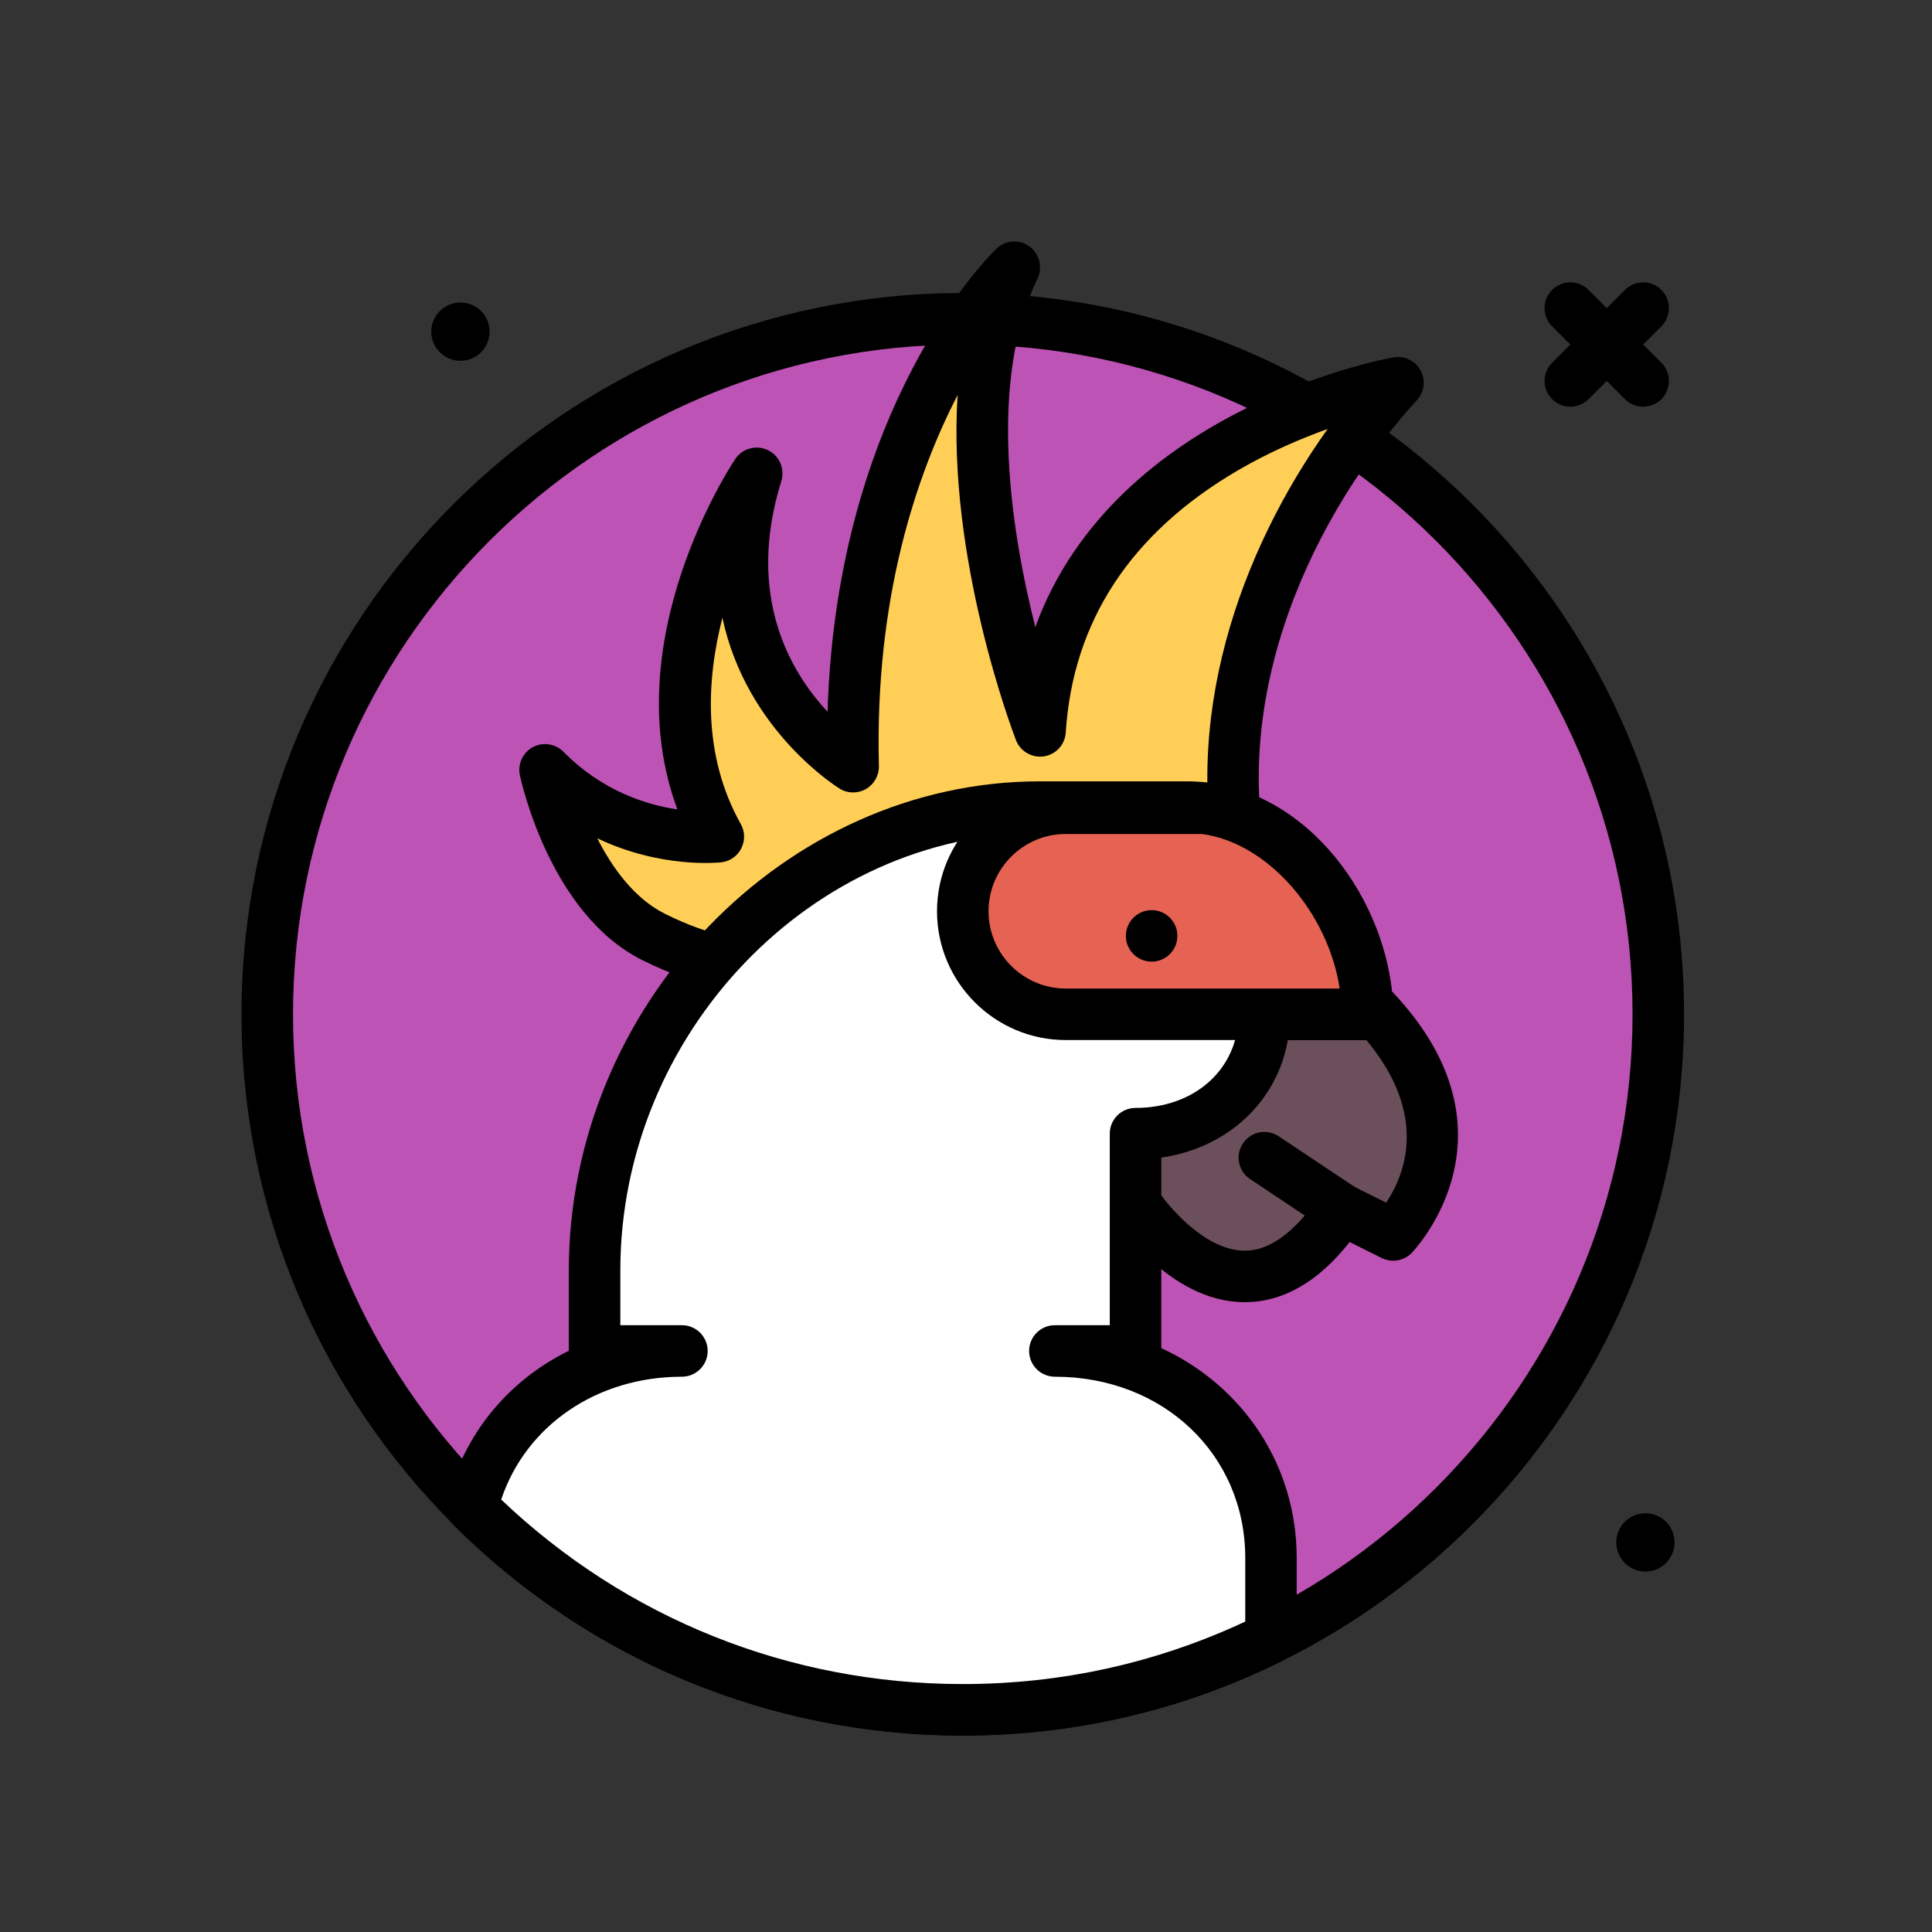 <svg width="24" height="24" viewBox="0 0 24 24" fill="none" xmlns="http://www.w3.org/2000/svg">
<rect x="0" y="0" width="24" height="24" fill="#333333" stroke="none"/>
<path d="M11.96 21.24C16.732 21.24 20.6 17.372 20.6 12.6C20.6 7.828 16.732 3.96 11.96 3.96C7.189 3.96 3.32 7.828 3.32 12.6C3.32 17.372 7.189 21.24 11.96 21.24Z" fill="#BD53B5"/>
<path d="M11.96 21.56C7.019 21.56 3 17.541 3 12.6C3 7.659 7.019 3.64 11.96 3.64C16.901 3.64 20.92 7.659 20.92 12.6C20.92 17.541 16.901 21.56 11.96 21.56ZM11.96 4.28C7.372 4.28 3.64 8.012 3.64 12.6C3.64 17.188 7.372 20.92 11.96 20.92C16.548 20.92 20.28 17.188 20.28 12.6C20.28 8.012 16.548 4.28 11.96 4.28Z" fill="black"/>
<path d="M5.72 4.482C5.92 4.482 6.082 4.32 6.082 4.12C6.082 3.92 5.92 3.758 5.72 3.758C5.52 3.758 5.357 3.92 5.357 4.12C5.357 4.32 5.52 4.482 5.72 4.482Z" fill="black"/>
<path d="M20.44 19.522C20.64 19.522 20.802 19.36 20.802 19.16C20.802 18.96 20.64 18.798 20.44 18.798C20.24 18.798 20.078 18.96 20.078 19.16C20.078 19.36 20.24 19.522 20.44 19.522Z" fill="black"/>
<path d="M20.412 5.052C20.33 5.052 20.248 5.021 20.186 4.959L19.281 4.054C19.156 3.929 19.156 3.726 19.281 3.601C19.406 3.476 19.608 3.476 19.733 3.601L20.638 4.506C20.763 4.631 20.763 4.834 20.638 4.959C20.576 5.021 20.494 5.052 20.412 5.052Z" fill="black"/>
<path d="M19.507 5.052C19.425 5.052 19.343 5.021 19.281 4.959C19.156 4.834 19.156 4.631 19.281 4.506L20.186 3.601C20.311 3.476 20.513 3.476 20.638 3.601C20.763 3.726 20.763 3.929 20.638 4.054L19.733 4.959C19.671 5.021 19.589 5.052 19.507 5.052Z" fill="black"/>
<path d="M17.307 15.341C17.307 15.341 18.587 14.061 16.987 12.461H13.787L14.107 14.95C14.107 14.95 15.387 16.941 16.667 15.021L17.307 15.341Z" fill="#6B4F5B"/>
<path d="M15.462 16.176C15.458 16.176 15.454 16.176 15.45 16.176C14.52 16.169 13.864 15.166 13.837 15.123C13.811 15.083 13.795 15.038 13.789 14.991L13.469 12.502C13.457 12.411 13.485 12.319 13.546 12.25C13.607 12.181 13.694 12.141 13.786 12.141H16.986C17.071 12.141 17.153 12.175 17.213 12.235C19.018 14.04 17.548 15.553 17.533 15.568C17.435 15.665 17.286 15.688 17.163 15.627L16.766 15.429C16.375 15.925 15.937 16.176 15.462 16.176ZM14.414 14.833C14.585 15.07 15.011 15.534 15.457 15.536C15.766 15.543 16.092 15.305 16.4 14.844C16.49 14.71 16.665 14.662 16.809 14.735L17.219 14.94C17.454 14.592 17.789 13.787 16.851 12.781H14.15L14.414 14.833Z" fill="black"/>
<path d="M15.48 11C14.84 8.44 16.209 6.02 17.366 4.755C17.366 4.755 13.151 5.459 12.92 9.08C12.92 9.08 11.546 5.511 12.6 3.32C12.6 3.32 10.49 5.343 10.598 9.524C10.598 9.524 8.632 8.352 9.4 5.88C9.4 5.88 7.765 8.324 8.924 10.394C8.924 10.394 7.725 10.532 6.771 9.563C6.771 9.563 7.099 11.13 8.12 11.64C9.4 12.28 10.247 11.932 10.247 11.932" fill="#FFCE56"/>
<path d="M9.615 12.345C9.202 12.345 8.639 12.257 7.977 11.926C6.831 11.353 6.473 9.699 6.458 9.629C6.429 9.49 6.495 9.348 6.62 9.281C6.746 9.214 6.9 9.238 7 9.339C7.482 9.828 8.033 9.999 8.415 10.055C7.64 7.974 9.068 5.8 9.134 5.702C9.222 5.57 9.394 5.523 9.538 5.591C9.681 5.659 9.753 5.823 9.706 5.975C9.26 7.408 9.82 8.349 10.28 8.841C10.397 5.033 12.293 3.171 12.379 3.089C12.49 2.982 12.663 2.97 12.788 3.061C12.913 3.152 12.955 3.319 12.889 3.459C12.268 4.749 12.56 6.598 12.861 7.79C13.859 5.05 17.274 4.445 17.313 4.439C17.449 4.417 17.582 4.482 17.647 4.601C17.712 4.721 17.694 4.869 17.602 4.97C16.35 6.341 15.216 8.625 15.79 10.922C15.834 11.094 15.729 11.267 15.558 11.31C15.387 11.354 15.212 11.249 15.17 11.078C14.636 8.941 15.419 6.834 16.492 5.329C16.158 5.449 15.766 5.616 15.374 5.845C14.046 6.623 13.328 7.718 13.239 9.1C13.23 9.25 13.117 9.373 12.968 9.396C12.822 9.418 12.675 9.335 12.621 9.195C12.576 9.079 11.764 6.933 11.896 4.907C11.385 5.897 10.864 7.431 10.918 9.516C10.921 9.632 10.86 9.741 10.76 9.8C10.659 9.859 10.534 9.859 10.434 9.799C10.418 9.789 9.275 9.088 8.974 7.674C8.776 8.446 8.725 9.385 9.203 10.238C9.255 10.331 9.257 10.444 9.208 10.54C9.16 10.635 9.066 10.7 8.96 10.712C8.92 10.716 8.209 10.79 7.42 10.414C7.606 10.781 7.88 11.162 8.263 11.353C9.381 11.912 10.118 11.639 10.125 11.636C10.289 11.568 10.476 11.647 10.543 11.81C10.61 11.974 10.532 12.161 10.368 12.228C10.348 12.237 10.073 12.345 9.615 12.345Z" fill="black"/>
<path d="M14.106 14.082C14.99 14.082 15.706 13.488 15.706 12.6H16.986C16.986 11.356 15.983 10.026 14.746 10.026H12.918C9.863 10.026 7.386 12.712 7.386 15.783V16.782H8.471C7.208 16.782 6.151 17.569 5.866 18.724C7.428 20.278 9.582 21.24 11.96 21.24C13.335 21.24 14.634 20.917 15.789 20.345V19.64V19.354C15.789 17.864 14.587 16.782 13.105 16.782H14.106V14.082H14.106Z" fill="white"/>
<path d="M11.96 21.56C9.575 21.56 7.331 20.633 5.64 18.951C5.56 18.871 5.528 18.756 5.555 18.647C5.762 17.809 6.319 17.147 7.066 16.78V15.783C7.066 12.489 9.746 9.706 12.918 9.706H14.746C16.211 9.706 17.306 11.234 17.306 12.6C17.306 12.777 17.163 12.92 16.986 12.92H15.998C15.864 13.688 15.247 14.261 14.426 14.38V16.747C15.431 17.21 16.108 18.192 16.108 19.354V20.346C16.108 20.467 16.04 20.578 15.93 20.632C14.687 21.248 13.351 21.56 11.96 21.56ZM6.226 18.628C7.78 20.108 9.808 20.92 11.96 20.92C13.186 20.92 14.365 20.659 15.469 20.144V19.354C15.469 18.07 14.452 17.102 13.104 17.102C12.928 17.102 12.784 16.959 12.784 16.782C12.784 16.605 12.928 16.462 13.104 16.462H13.786V14.083C13.786 13.906 13.929 13.763 14.106 13.763C14.848 13.763 15.386 13.274 15.386 12.6C15.386 12.423 15.529 12.28 15.706 12.28H16.641C16.494 11.325 15.718 10.347 14.746 10.347H12.918C10.093 10.347 7.706 12.836 7.706 15.783V16.462H8.471C8.647 16.462 8.791 16.605 8.791 16.782C8.791 16.959 8.647 17.102 8.471 17.102C7.414 17.102 6.534 17.708 6.226 18.628Z" fill="black"/>
<path d="M11.96 11.32C11.96 12.027 12.534 12.6 13.24 12.6H16.987C16.987 11.425 16.091 10.175 14.949 10.04H13.24C12.534 10.04 11.96 10.613 11.96 11.32Z" fill="#E66353"/>
<path d="M16.986 12.92H13.24C12.358 12.92 11.64 12.202 11.64 11.32C11.64 10.438 12.358 9.72 13.24 9.72H14.949C14.961 9.72 14.974 9.721 14.986 9.722C16.374 9.886 17.306 11.342 17.306 12.6C17.306 12.777 17.163 12.92 16.986 12.92ZM13.24 10.36C12.711 10.36 12.28 10.79 12.28 11.32C12.28 11.849 12.711 12.28 13.24 12.28H16.642C16.499 11.337 15.749 10.467 14.929 10.36H13.24Z" fill="black"/>
<path d="M14.306 11.946C14.483 11.946 14.626 11.803 14.626 11.626C14.626 11.45 14.483 11.306 14.306 11.306C14.13 11.306 13.986 11.45 13.986 11.626C13.986 11.803 14.13 11.946 14.306 11.946Z" fill="black"/>
<path d="M16.666 15.341C16.605 15.341 16.544 15.324 16.489 15.287L15.529 14.647C15.382 14.549 15.342 14.351 15.44 14.204C15.538 14.056 15.736 14.017 15.884 14.115L16.844 14.755C16.991 14.853 17.031 15.052 16.933 15.199C16.871 15.291 16.77 15.341 16.666 15.341Z" fill="black"/>
</svg>
